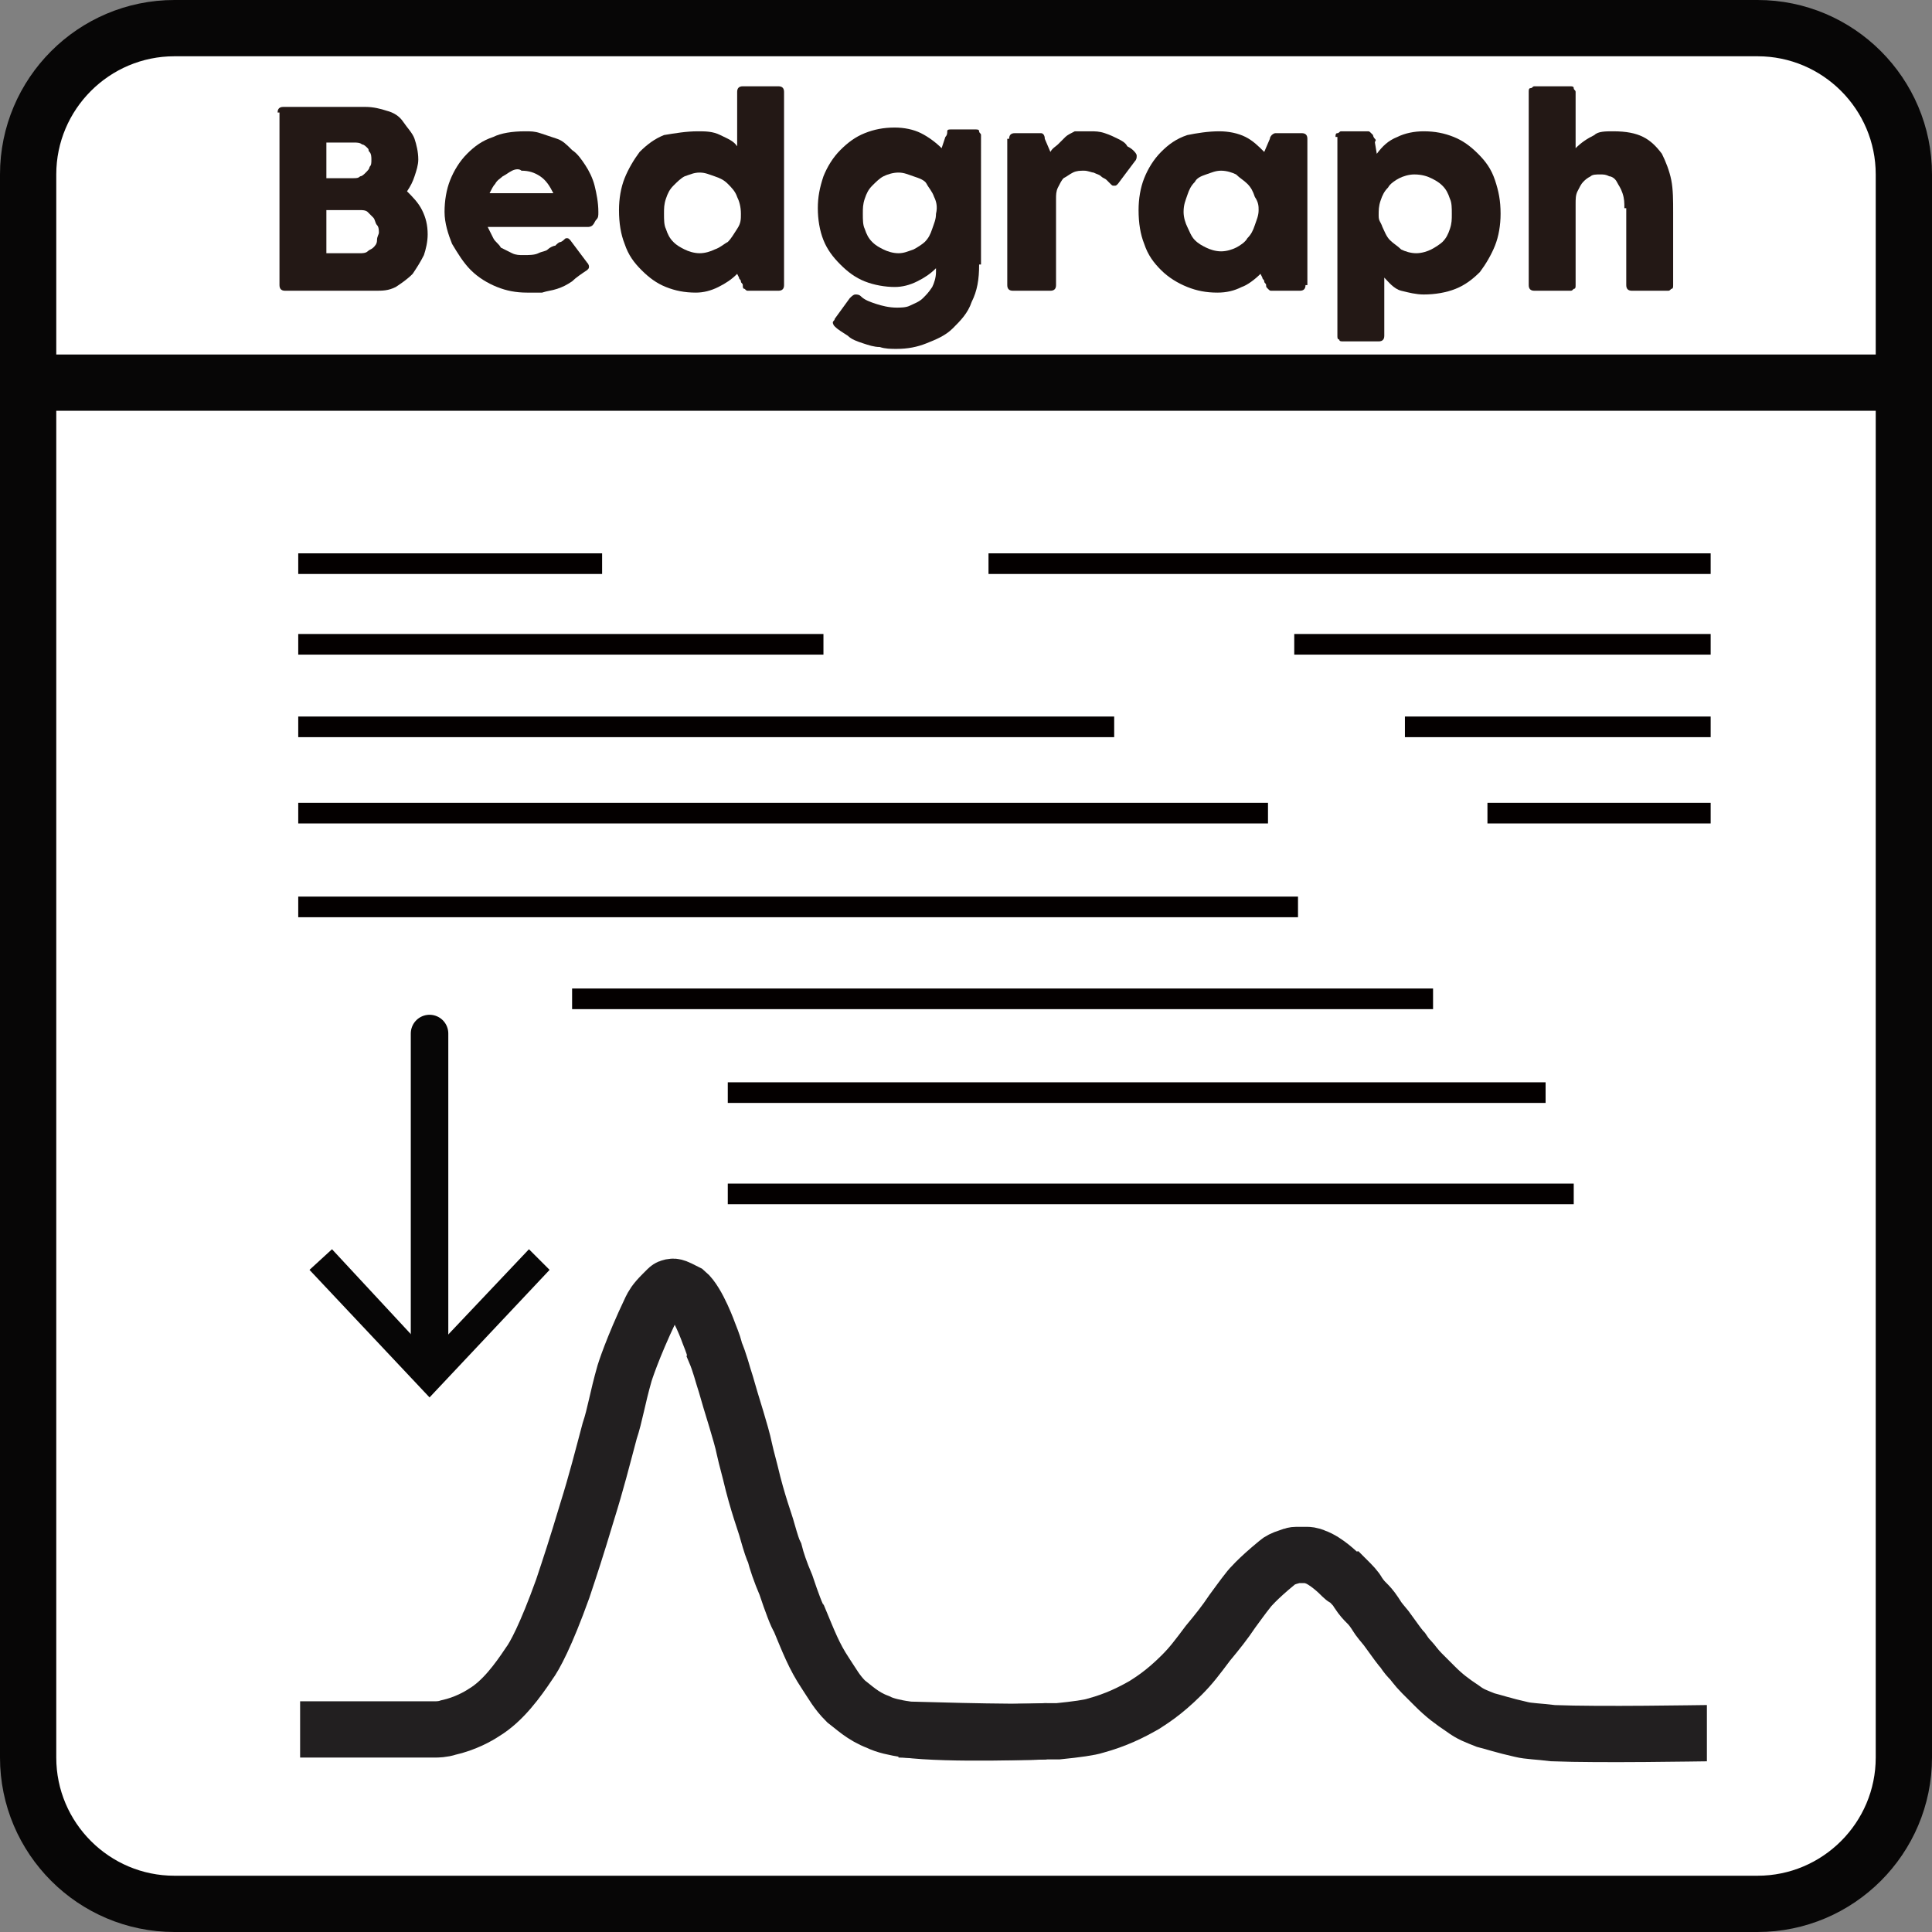 <?xml version="1.0" encoding="utf-8"?>
<!-- Generator: Adobe Illustrator 24.2.3, SVG Export Plug-In . SVG Version: 6.00 Build 0)  -->
<svg version="1.1" id="Layer_1" xmlns="http://www.w3.org/2000/svg" xmlns:xlink="http://www.w3.org/1999/xlink" x="0px" y="0px"
	 viewBox="0 0 103 103" style="enable-background:new 0 0 103 103;" xml:space="preserve">
<rect x="0" y="0" width="103" height="103" fill="#808080" stroke="none"/>
<style type="text/css">
	.st0{fill:#FFFFFF;stroke:#070606;stroke-width:3;stroke-miterlimit:10;}
	.st1{fill:none;stroke:#070606;stroke-width:2;stroke-linecap:round;stroke-linejoin:round;}
	.st2{fill:#070606;}
	.st3{enable-background:new    ;}
	.st4{fill:#231815;}
	.st5{fill:none;stroke:#070606;stroke-width:3;stroke-linecap:round;stroke-linejoin:round;}
	.st6{fill:#040000;}
	.st7{fill:none;stroke:#221F20;stroke-width:3;stroke-miterlimit:10;}
</style>
<g id="a">
</g>
<g id="c">
	<path id="d" class="st0" d="M9.3,1.5h84.4c4.3,0,7.8,3.5,7.8,7.8v84.4c0,4.3-3.5,7.8-7.8,7.8H9.3c-4.3,0-7.8-3.5-7.8-7.8V9.3
		C1.5,5,5,1.5,9.3,1.5z"/>
</g>
<g id="e">
	<g>
		<line class="st1" x1="22.9" y1="55.1" x2="22.9" y2="72.9"/>
		<polygon class="st2" points="16.5,67.7 17.7,66.6 22.9,72.2 28.2,66.6 29.3,67.7 22.9,74.5 		"/>
	</g>
</g>
<g id="f">
	<g class="st3">
		<path class="st4" d="M14.8,6c0-0.2,0.1-0.3,0.3-0.3h4.4c0.4,0,0.8,0.1,1.1,0.2C21,6,21.3,6.2,21.5,6.5s0.5,0.6,0.6,0.9
			c0.1,0.3,0.2,0.7,0.2,1.1c0,0.3-0.1,0.6-0.2,0.9c-0.1,0.3-0.2,0.5-0.4,0.8c0.3,0.3,0.6,0.6,0.8,1c0.2,0.4,0.3,0.8,0.3,1.3
			c0,0.4-0.1,0.8-0.2,1.1c-0.2,0.4-0.4,0.7-0.6,1c-0.3,0.3-0.6,0.5-0.9,0.7c-0.4,0.2-0.7,0.2-1.1,0.2h-4.8c-0.2,0-0.3-0.1-0.3-0.3V6
			z M17.4,7.6v1.9h1.4c0.2,0,0.3,0,0.4-0.1c0.1,0,0.2-0.1,0.3-0.2c0.1-0.1,0.2-0.2,0.2-0.3c0.1-0.1,0.1-0.2,0.1-0.4
			c0-0.1,0-0.3-0.1-0.4S19.7,8,19.6,7.9c-0.1-0.1-0.2-0.2-0.3-0.2c-0.1-0.1-0.3-0.1-0.4-0.1H17.4z M17.4,11.3v2.2h1.8
			c0.1,0,0.3,0,0.4-0.1c0.1-0.1,0.2-0.1,0.3-0.2c0.1-0.1,0.2-0.2,0.2-0.4s0.1-0.3,0.1-0.4c0-0.1,0-0.3-0.1-0.4s-0.1-0.3-0.2-0.4
			c-0.1-0.1-0.2-0.2-0.3-0.3c-0.1-0.1-0.3-0.1-0.4-0.1H17.4z"/>
		<path class="st4" d="M30.2,12.7c0.1,0,0.1,0,0.2,0.1l0.9,1.2c0.1,0.1,0.1,0.2,0.1,0.2c0,0.1,0,0.1-0.1,0.2
			c-0.3,0.2-0.6,0.4-0.8,0.6c-0.3,0.2-0.5,0.3-0.8,0.4c-0.3,0.1-0.5,0.1-0.8,0.2c-0.3,0-0.5,0-0.8,0c-0.6,0-1.1-0.1-1.6-0.3
			c-0.5-0.2-1-0.5-1.4-0.9c-0.4-0.4-0.7-0.9-1-1.4c-0.2-0.5-0.4-1.1-0.4-1.7c0-0.6,0.1-1.2,0.3-1.7c0.2-0.5,0.5-1,0.9-1.4
			c0.4-0.4,0.8-0.7,1.4-0.9C26.7,7.1,27.3,7,28,7c0.3,0,0.5,0,0.8,0.1c0.3,0.1,0.6,0.2,0.9,0.3C30,7.5,30.2,7.7,30.5,8
			c0.3,0.2,0.5,0.5,0.7,0.8s0.4,0.7,0.5,1.1c0.1,0.4,0.2,0.9,0.2,1.4c0,0.2,0,0.3-0.1,0.4s-0.1,0.2-0.2,0.3s-0.2,0.1-0.3,0.1
			c-0.1,0-0.3,0-0.5,0h-4.8c0.1,0.2,0.2,0.4,0.3,0.6c0.1,0.2,0.3,0.3,0.4,0.5c0.2,0.1,0.4,0.2,0.6,0.3c0.2,0.1,0.4,0.1,0.6,0.1
			c0.3,0,0.6,0,0.8-0.1s0.4-0.1,0.5-0.2c0.1-0.1,0.3-0.2,0.4-0.2c0.1-0.1,0.2-0.2,0.3-0.2C30.1,12.8,30.1,12.7,30.2,12.7z M27.3,9.1
			c-0.2,0.1-0.3,0.2-0.5,0.3c-0.1,0.1-0.3,0.2-0.4,0.4c-0.1,0.1-0.2,0.3-0.3,0.5h3.4c-0.2-0.4-0.4-0.7-0.7-0.9
			c-0.3-0.2-0.6-0.3-1-0.3C27.7,9,27.5,9,27.3,9.1z"/>
		<path class="st4" d="M41.8,15.2c0,0.2-0.1,0.3-0.3,0.3h-1.6c-0.1,0-0.1,0-0.2-0.1c-0.1,0-0.1-0.1-0.1-0.2c0-0.1-0.1-0.1-0.1-0.2
			c0-0.1-0.1-0.1-0.1-0.2l-0.1-0.2c-0.3,0.3-0.6,0.5-1,0.7c-0.4,0.2-0.8,0.3-1.2,0.3c-0.6,0-1.1-0.1-1.6-0.3s-0.9-0.5-1.3-0.9
			c-0.4-0.4-0.7-0.8-0.9-1.4c-0.2-0.5-0.3-1.1-0.3-1.8c0-0.6,0.1-1.2,0.3-1.7c0.2-0.5,0.5-1,0.8-1.4c0.4-0.4,0.8-0.7,1.3-0.9
			C36,7.1,36.6,7,37.2,7C37.6,7,38,7,38.4,7.2s0.7,0.3,0.9,0.6V4.9c0-0.2,0.1-0.3,0.3-0.3h1.9c0.2,0,0.3,0.1,0.3,0.3V15.2z
			 M39.3,10.5c-0.1-0.3-0.3-0.5-0.5-0.7s-0.4-0.3-0.7-0.4c-0.3-0.1-0.5-0.2-0.8-0.2c-0.3,0-0.5,0.1-0.8,0.2
			c-0.2,0.1-0.4,0.3-0.6,0.5c-0.2,0.2-0.3,0.4-0.4,0.7c-0.1,0.3-0.1,0.5-0.1,0.8c0,0.3,0,0.6,0.1,0.8c0.1,0.3,0.2,0.5,0.4,0.7
			c0.2,0.2,0.4,0.3,0.6,0.4s0.5,0.2,0.8,0.2c0.3,0,0.6-0.1,0.8-0.2c0.3-0.1,0.5-0.3,0.7-0.4c0.2-0.2,0.3-0.4,0.5-0.7
			s0.2-0.5,0.2-0.8C39.5,11,39.4,10.7,39.3,10.5z"/>
		<path class="st4" d="M52.2,14.1c0,0.8-0.1,1.4-0.4,2c-0.2,0.6-0.6,1-1,1.4c-0.4,0.4-0.9,0.6-1.4,0.8c-0.5,0.2-1,0.3-1.6,0.3
			c-0.3,0-0.6,0-0.9-0.1c-0.3,0-0.6-0.1-0.9-0.2s-0.6-0.2-0.8-0.4c-0.3-0.2-0.5-0.3-0.7-0.5c-0.1-0.1-0.1-0.2-0.1-0.2
			c0-0.1,0.1-0.1,0.1-0.2l0.8-1.1c0.1-0.1,0.2-0.2,0.3-0.2c0.1,0,0.2,0,0.3,0.1c0.2,0.2,0.5,0.3,0.8,0.4c0.3,0.1,0.7,0.2,1.1,0.2
			c0.2,0,0.5,0,0.7-0.1c0.2-0.1,0.5-0.2,0.7-0.4c0.2-0.2,0.3-0.3,0.5-0.6c0.1-0.2,0.2-0.5,0.2-0.8v-0.2c-0.3,0.3-0.6,0.5-1,0.7
			c-0.4,0.2-0.8,0.3-1.2,0.3c-0.5,0-1.1-0.1-1.6-0.3s-0.9-0.5-1.3-0.9s-0.7-0.8-0.9-1.3c-0.2-0.5-0.3-1.1-0.3-1.7
			c0-0.6,0.1-1.1,0.3-1.7c0.2-0.5,0.5-1,0.9-1.4c0.4-0.4,0.8-0.7,1.3-0.9c0.5-0.2,1-0.3,1.6-0.3c0.5,0,1,0.1,1.4,0.3
			c0.4,0.2,0.8,0.5,1.1,0.8l0.2-0.6c0.1-0.1,0.1-0.2,0.1-0.3c0-0.1,0.1-0.1,0.2-0.1h1.3c0.1,0,0.2,0,0.2,0.1s0.1,0.1,0.1,0.2V14.1z
			 M49.8,10.5c-0.1-0.3-0.3-0.5-0.4-0.7S49,9.5,48.7,9.4c-0.3-0.1-0.5-0.2-0.8-0.2c-0.3,0-0.6,0.1-0.8,0.2s-0.4,0.3-0.6,0.5
			s-0.3,0.4-0.4,0.7s-0.1,0.5-0.1,0.8c0,0.3,0,0.6,0.1,0.8c0.1,0.3,0.2,0.5,0.4,0.7c0.2,0.2,0.4,0.3,0.6,0.4
			c0.2,0.1,0.5,0.2,0.8,0.2c0.3,0,0.5-0.1,0.8-0.2c0.2-0.1,0.5-0.3,0.6-0.4c0.2-0.2,0.3-0.4,0.4-0.7c0.1-0.3,0.2-0.5,0.2-0.8
			C50,11,49.9,10.7,49.8,10.5z"/>
	</g>
	<g class="st3">
		<path class="st4" d="M53.8,7.4c0-0.2,0.1-0.3,0.3-0.3h1.1c0.1,0,0.2,0,0.3,0c0.1,0,0.2,0.1,0.2,0.3L56,8.1
			c0.1-0.2,0.3-0.3,0.4-0.4c0.1-0.1,0.3-0.3,0.4-0.4s0.3-0.2,0.5-0.3C57.6,7,57.8,7,58.1,7c0.3,0,0.5,0,0.8,0.1
			c0.3,0.1,0.5,0.2,0.7,0.3s0.4,0.2,0.5,0.4C60.3,7.9,60.4,8,60.4,8c0.1,0.1,0.2,0.2,0.2,0.3c0,0.1,0,0.2-0.1,0.3l-0.9,1.2
			c-0.1,0.1-0.1,0.1-0.2,0.1c-0.1,0-0.1,0-0.2-0.1c-0.1-0.1-0.1-0.1-0.2-0.2c-0.1-0.1-0.2-0.1-0.3-0.2c-0.1-0.1-0.2-0.1-0.4-0.2
			c-0.1,0-0.3-0.1-0.5-0.1c-0.2,0-0.4,0-0.6,0.1c-0.2,0.1-0.3,0.2-0.5,0.3c-0.1,0.1-0.2,0.3-0.3,0.5c-0.1,0.2-0.1,0.4-0.1,0.6v4.6
			c0,0.2-0.1,0.3-0.3,0.3h-2c-0.2,0-0.3-0.1-0.3-0.3V7.4z"/>
	</g>
	<g class="st3">
		<path class="st4" d="M69.6,15.2c0,0.2-0.1,0.3-0.3,0.3h-1.5c-0.1,0-0.1,0-0.2-0.1s-0.1-0.1-0.1-0.2c0-0.1-0.1-0.1-0.1-0.2
			c0-0.1-0.1-0.1-0.1-0.2l-0.1-0.2c-0.3,0.3-0.7,0.6-1,0.7c-0.4,0.2-0.8,0.3-1.3,0.3c-0.6,0-1.1-0.1-1.6-0.3s-1-0.5-1.4-0.9
			c-0.4-0.4-0.7-0.8-0.9-1.4c-0.2-0.5-0.3-1.1-0.3-1.8c0-0.6,0.1-1.2,0.3-1.7c0.2-0.5,0.5-1,0.9-1.4c0.4-0.4,0.8-0.7,1.4-0.9
			C63.8,7.1,64.4,7,65,7c0.5,0,1,0.1,1.4,0.3s0.7,0.5,1,0.8l0.3-0.7c0-0.1,0.1-0.2,0.1-0.2c0,0,0.1-0.1,0.2-0.1h1.4
			c0.2,0,0.3,0.1,0.3,0.3V15.2z M66.9,10.5c-0.1-0.3-0.2-0.5-0.4-0.7c-0.2-0.2-0.4-0.3-0.6-0.5c-0.2-0.1-0.5-0.2-0.8-0.2
			c-0.3,0-0.5,0.1-0.8,0.2s-0.5,0.2-0.6,0.4c-0.2,0.2-0.3,0.4-0.4,0.7c-0.1,0.3-0.2,0.5-0.2,0.9c0,0.3,0.1,0.6,0.2,0.8
			s0.2,0.5,0.4,0.7c0.2,0.2,0.4,0.3,0.6,0.4c0.2,0.1,0.5,0.2,0.8,0.2c0.3,0,0.6-0.1,0.8-0.2s0.5-0.3,0.6-0.5
			c0.2-0.2,0.3-0.4,0.4-0.7s0.2-0.5,0.2-0.8C67.1,11,67.1,10.8,66.9,10.5z"/>
		<path class="st4" d="M71.2,7.3c0-0.1,0-0.2,0.1-0.2S71.4,7,71.5,7h1.4c0.1,0,0.1,0,0.2,0.1s0.1,0.1,0.1,0.1s0,0.1,0.1,0.2
			s0,0.1,0,0.2l0.1,0.6c0.3-0.4,0.6-0.7,1.1-0.9C74.9,7.1,75.4,7,75.9,7c0.6,0,1.1,0.1,1.6,0.3c0.5,0.2,0.9,0.5,1.3,0.9
			s0.7,0.8,0.9,1.4s0.3,1.1,0.3,1.8c0,0.6-0.1,1.2-0.3,1.7c-0.2,0.5-0.5,1-0.8,1.4c-0.4,0.4-0.8,0.7-1.3,0.9
			c-0.5,0.2-1.1,0.3-1.7,0.3c-0.4,0-0.8-0.1-1.2-0.2S74,15,73.8,14.8v3.1c0,0.2-0.1,0.3-0.3,0.3h-1.9c-0.1,0-0.2,0-0.2-0.1
			c-0.1,0-0.1-0.1-0.1-0.2V7.3z M73.7,12.1c0.1,0.2,0.2,0.5,0.4,0.7c0.2,0.2,0.4,0.3,0.6,0.5c0.2,0.1,0.5,0.2,0.8,0.2
			s0.6-0.1,0.8-0.2s0.5-0.3,0.6-0.4c0.2-0.2,0.3-0.4,0.4-0.7c0.1-0.3,0.1-0.5,0.1-0.8c0-0.3,0-0.6-0.1-0.8c-0.1-0.3-0.2-0.5-0.4-0.7
			c-0.2-0.2-0.4-0.3-0.6-0.4s-0.5-0.2-0.9-0.2c-0.3,0-0.6,0.1-0.8,0.2c-0.2,0.1-0.5,0.3-0.6,0.5c-0.2,0.2-0.3,0.4-0.4,0.7
			c-0.1,0.3-0.1,0.5-0.1,0.8S73.6,11.8,73.7,12.1z"/>
		<path class="st4" d="M86.6,11.1c0-0.3,0-0.5-0.1-0.8s-0.2-0.4-0.3-0.6c-0.1-0.2-0.3-0.3-0.4-0.3c-0.2-0.1-0.3-0.1-0.5-0.1
			s-0.4,0-0.5,0.1c-0.2,0.1-0.3,0.2-0.4,0.3c-0.1,0.1-0.2,0.3-0.3,0.5c-0.1,0.2-0.1,0.4-0.1,0.7v4.3c0,0.1,0,0.2-0.1,0.2
			c-0.1,0.1-0.1,0.1-0.2,0.1h-1.9c-0.2,0-0.3-0.1-0.3-0.3V4.9c0-0.1,0-0.2,0.1-0.2s0.1-0.1,0.2-0.1h1.9c0.1,0,0.2,0,0.2,0.1
			s0.1,0.1,0.1,0.2v3c0.3-0.3,0.6-0.5,1-0.7C85.2,7,85.6,7,86,7c0.7,0,1.2,0.1,1.6,0.3c0.4,0.2,0.7,0.5,1,0.9
			c0.2,0.4,0.4,0.9,0.5,1.4c0.1,0.5,0.1,1.1,0.1,1.7v3.9c0,0.1,0,0.2-0.1,0.2c-0.1,0.1-0.1,0.1-0.2,0.1h-1.9c-0.2,0-0.3-0.1-0.3-0.3
			V11.1z"/>
	</g>
</g>
<g id="g">
	<line class="st5" x1="101.5" y1="20.4" x2="1.5" y2="20.4"/>
</g>
<rect x="15.9" y="29.5" class="st6" width="16.2" height="1.1"/>
<rect x="15.9" y="33.8" class="st6" width="28" height="1.1"/>
<rect x="15.9" y="38.2" class="st6" width="43.5" height="1.1"/>
<rect x="15.9" y="42.8" class="st6" width="51.7" height="1.1"/>
<rect x="15.9" y="47.8" class="st6" width="53.3" height="1.1"/>
<rect x="30.5" y="52.7" class="st6" width="45.9" height="1.1"/>
<rect x="38.8" y="57.7" class="st6" width="43.6" height="1.1"/>
<rect x="38.8" y="63.1" class="st6" width="45.1" height="1.1"/>
<rect x="52.7" y="29.5" class="st6" width="38.5" height="1.1"/>
<rect x="69" y="33.8" class="st6" width="22.2" height="1.1"/>
<rect x="74.9" y="38.2" class="st6" width="16.3" height="1.1"/>
<rect x="79.3" y="42.8" class="st6" width="11.9" height="1.1"/>
<path class="st7" d="M16,92.2c0.3,0,5.6,0,7.2,0c0.1,0,0.4,0,0.7-0.1c0.9-0.2,1.6-0.6,1.9-0.8c1-0.6,1.8-1.7,2.4-2.6
	c0.3-0.4,0.9-1.5,1.8-4c0.4-1.2,0.7-2.1,1.3-4.1c0.5-1.6,0.8-2.8,1.2-4.3c0.3-0.9,0.4-1.7,0.8-3.1c0,0,0.4-1.3,1.4-3.4
	c0.1-0.2,0.2-0.4,0.6-0.8c0.1-0.1,0.2-0.2,0.3-0.3c0.1-0.1,0.3-0.1,0.3-0.1c0,0,0.1,0,0.3,0.1c0,0,0.2,0.1,0.4,0.2
	c0.6,0.5,1.2,2.2,1.2,2.2c0.2,0.5,0.3,0.8,0.3,0.9c0.3,0.7,0.4,1.2,0.6,1.8c0.4,1.4,0.4,1.3,0.8,2.7c0.2,0.7,0.1,0.5,0.5,2
	c0.4,1.7,0.8,2.7,0.9,3.1c0.2,0.7,0.3,1,0.4,1.2c0.1,0.4,0.3,1,0.6,1.7c0.3,0.9,0.6,1.7,0.7,1.8c0.5,1.2,0.8,2,1.4,2.9
	c0.4,0.6,0.6,1,1.1,1.5c0.4,0.3,0.9,0.8,1.7,1.1c0.4,0.2,0.9,0.3,1.5,0.4c2.3,0.3,7.3,0.1,7.5,0.1"/>
<path class="st7" d="M47.9,92.2c0.3,0,6.1,0.2,7.8,0.1c0.1,0,0.4,0,0.7,0c1-0.1,1.7-0.2,2-0.3c1.1-0.3,1.9-0.7,2.6-1.1
	c0.3-0.2,1-0.6,2-1.6c0.5-0.5,0.8-0.9,1.4-1.7c0.5-0.6,0.9-1.1,1.3-1.7c0.3-0.4,0.5-0.7,0.9-1.2c0,0,0.4-0.5,1.5-1.4
	c0.1-0.1,0.3-0.2,0.6-0.3c0.1,0,0.2-0.1,0.4-0.1c0.2,0,0.3,0,0.3,0s0.1,0,0.3,0c0,0,0.2,0,0.4,0.1c0.6,0.2,1.3,0.9,1.3,0.9
	c0.2,0.2,0.3,0.3,0.4,0.3c0.3,0.3,0.5,0.5,0.6,0.7c0.4,0.6,0.5,0.5,0.9,1.1c0.2,0.3,0.1,0.2,0.6,0.8c0.5,0.7,0.8,1.1,0.9,1.2
	c0.2,0.3,0.3,0.4,0.4,0.5c0.1,0.1,0.3,0.4,0.6,0.7c0.4,0.4,0.7,0.7,0.7,0.7c0.5,0.5,0.9,0.8,1.5,1.2c0.4,0.3,0.7,0.4,1.2,0.6
	c0.4,0.1,1,0.3,1.9,0.5c0.4,0.1,0.9,0.1,1.7,0.2c2.5,0.1,7.9,0,8.2,0"/>
</svg>
